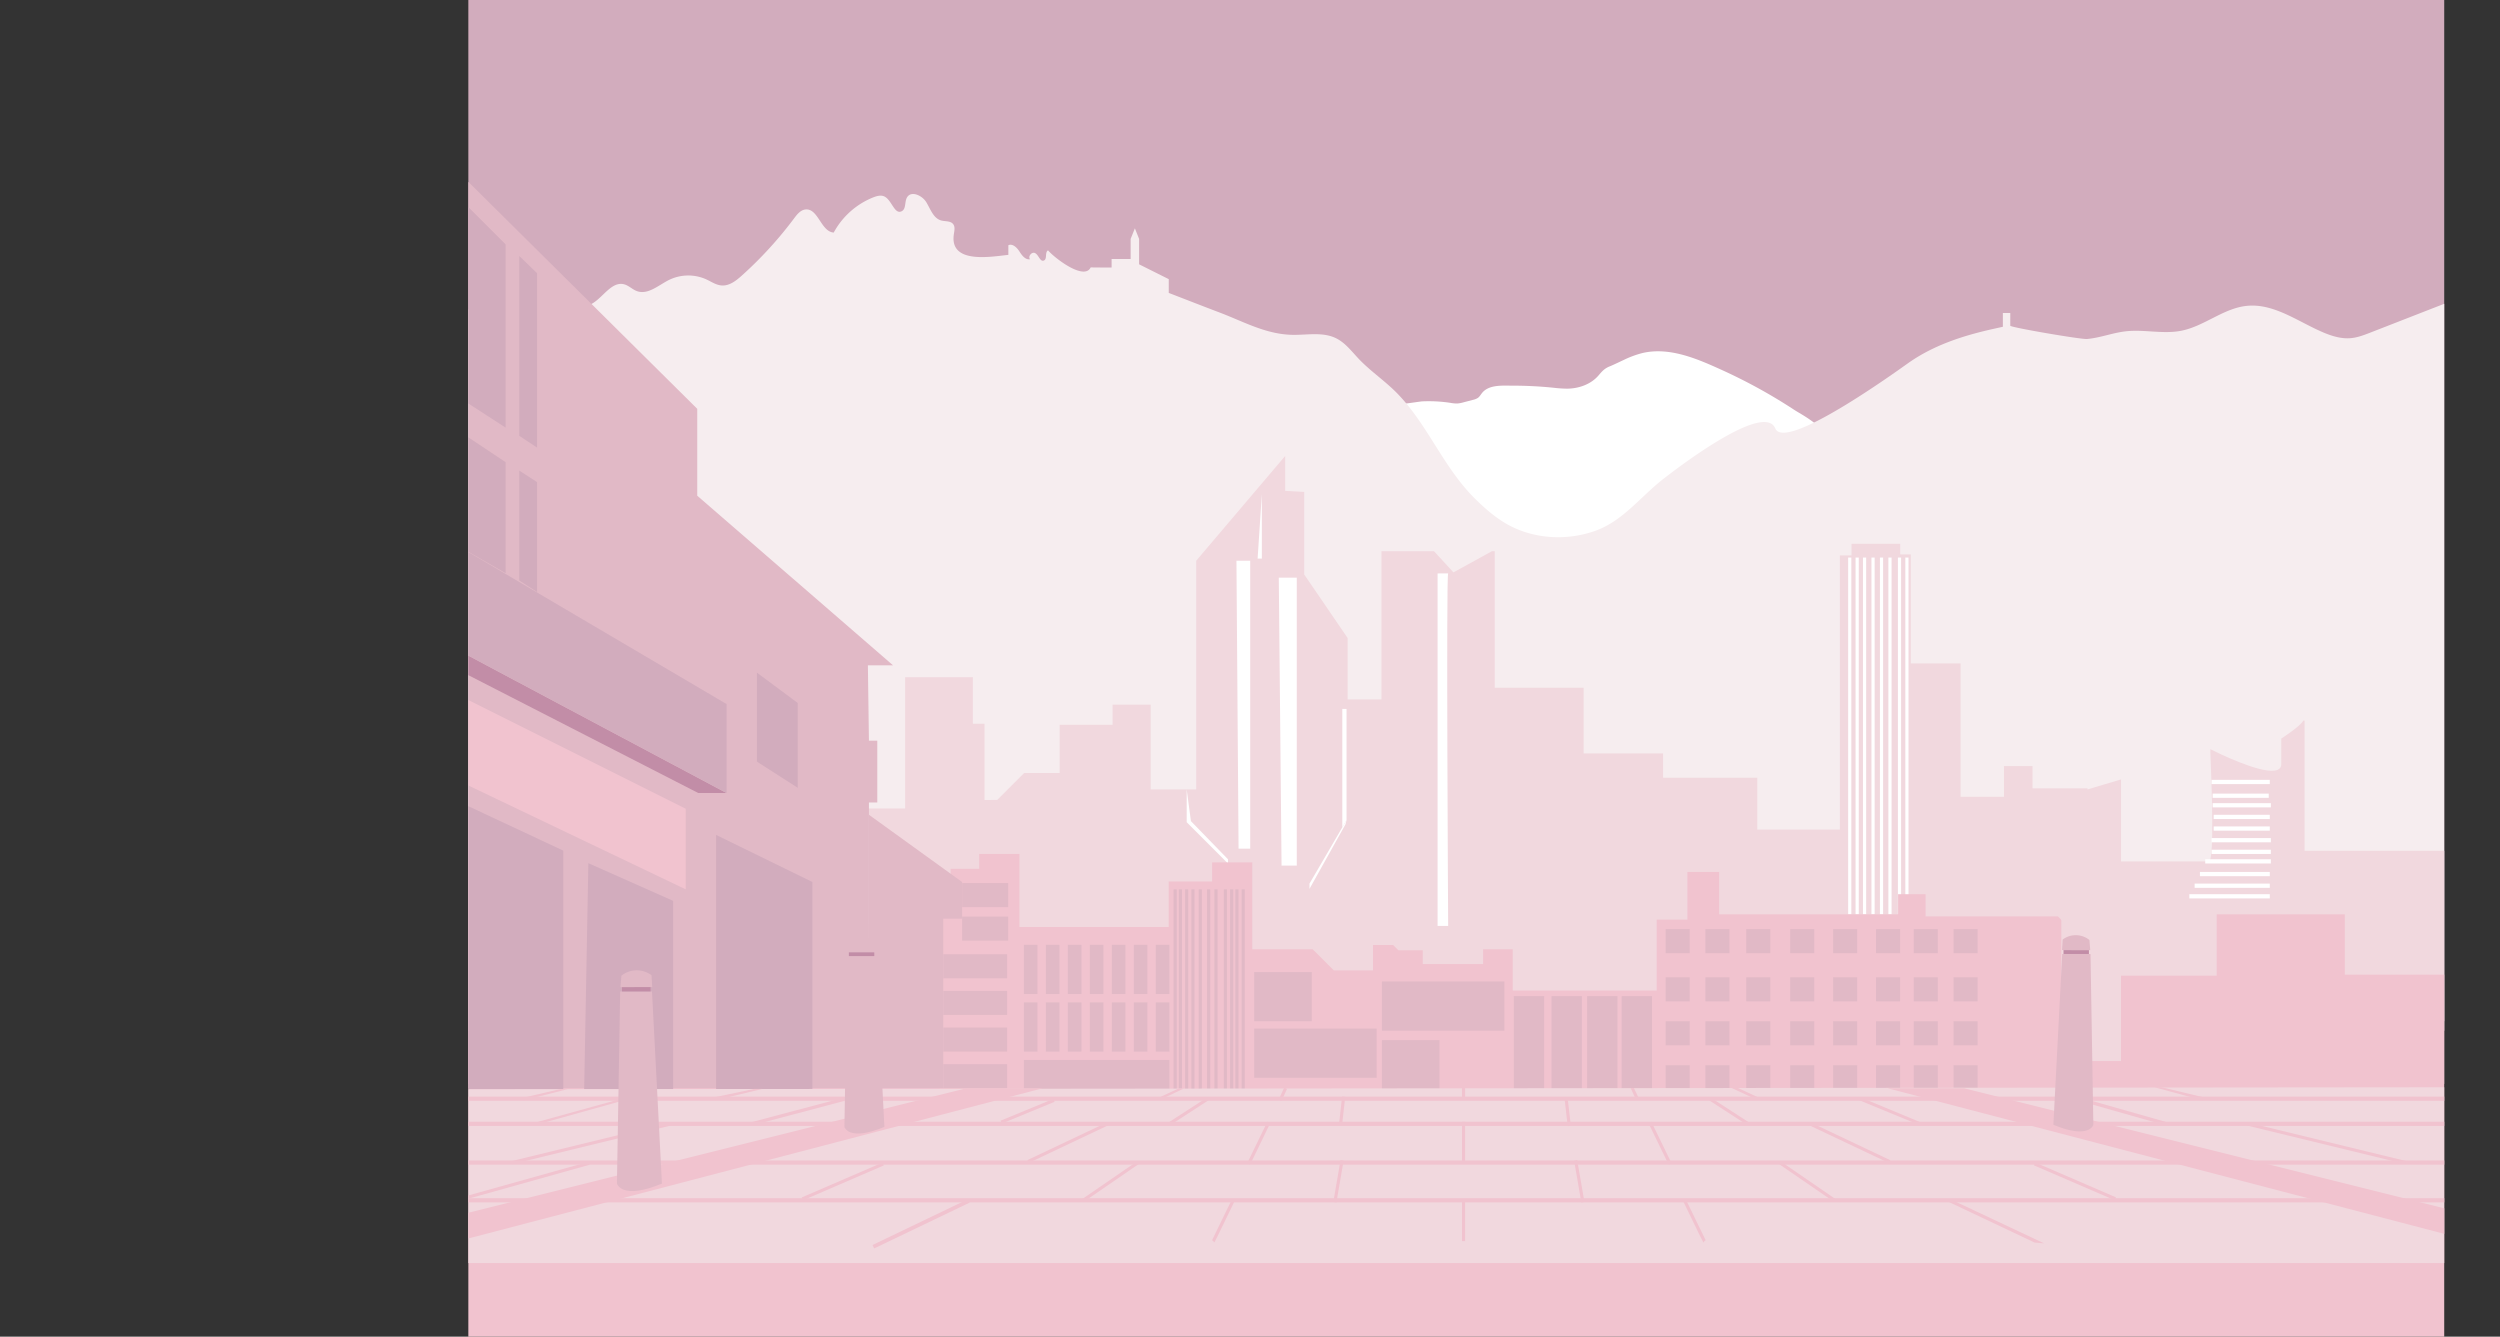 <svg xmlns="http://www.w3.org/2000/svg" xmlns:xlink="http://www.w3.org/1999/xlink" viewBox="0 0 2627.14 1404.66"><rect x="0" y="0" width="2627.14" height="1404.66" fill="#333333" stroke="none"/><defs><style>.cls-1{fill:none;}.cls-2{clip-path:url(#clip-path);}.cls-3{fill:#d2acbd;}.cls-4{fill:#fff;}.cls-5{fill:#f6edef;}.cls-6{fill:#f1d8de;}.cls-7{fill:#f1c3cf;}.cls-8{fill:#e1b9c6;}.cls-9{fill:#c28da7;}</style><clipPath id="clip-path" transform="translate(492.16 0)"><rect class="cls-1" width="2076.36" height="1404.66"/></clipPath></defs><g id="Capa_2" data-name="Capa 2"><g id="Capa_1-2" data-name="Capa 1"><g class="cls-2"><rect class="cls-3" x="452.16" width="2141.27" height="1139.05"/><path class="cls-4" d="M979.59,424.61c.25.44,20.79-2.73,22.64-2.82a150.79,150.79,0,0,1,29.87,1.56,35.91,35.91,0,0,0,7.23.67,31.55,31.55,0,0,0,6.37-1.21l10-2.62a15,15,0,0,0,5.29-2.13c1.75-1.31,2.83-3.3,4.19-5,7.13-9,21.34-7.79,31.59-7.79a428,428,0,0,1,43.4,2.17,136.08,136.08,0,0,0,14.4,1c12.38-.09,25.15-4.55,33.18-14,3.81-4.48,6.32-7.33,11.83-9.49,1.69-.66,3.35-1.46,5-2.21,3.21-1.47,6.39-3,9.59-4.49a103.22,103.22,0,0,1,19.6-7.25c28.43-6.68,57.63,6.06,83,17.58A565.28,565.28,0,0,1,1393,430.48c3.41,2.23,7,4.21,10.44,6.36,159.08,99-322.61,171.32-322.61,171.32Z" transform="translate(492.16 0)"/><path class="cls-5" d="M2079.06,318.19l-80.21,31.28c-6.73,2.62-13.58,5.27-20.78,5.9-9.55.83-19.07-2-27.92-5.66-26.89-11.21-52.46-31.3-81.43-28.27-24.43,2.57-44.43,21.3-68.51,26.1-19.17,3.81-39.08-1.55-58.5.63-13.75,1.55-26.91,6.85-40.69,8.07-6.29.55-80.66-12.2-80.66-13.95V328.94h-7.79V343.4l-10,2.22c-31.74,7.05-62.9,17.13-89.56,36-13.6,9.62-129.36,93.17-139.61,68.58-12.05-28.92-106.66,44.55-117.89,53.29-23.58,18.38-42.08,43.69-70.61,54.09-31,11.28-67.17,9-95.61-8.05-11.59-6.95-21.8-16-31.42-25.47-33.39-33-49.42-77.44-81.73-110.67-12.59-12.94-27.85-23.05-40.3-36.12-7.52-7.89-14.26-17.05-24.05-21.85-13.07-6.41-28.49-3.68-43-3.53-29.26.29-53-13.51-79.4-23.51-17.82-6.75-35.57-13.71-53.36-20.57V293.34l-31.15-15.58V251.07l-4.45-11.13-4.45,11.13V272.2h-20v8.89c0,.1-20,0-22-.1-6.68,14.28-38.15-10-44.79-17.89-3.59,1.88-.63,9.07-4.36,10.66-4,1.71-5.38-5.76-9.21-7.77-3.44-1.8-7.77,3.33-5.42,6.42-4.81.87-8.45-4-11.08-8.13s-7.18-8.58-11.64-6.6v10.16c-17.43,1.75-61.06,10-57.43-20.62.48-4,1.91-8.61-.62-11.77-2.83-3.55-8.36-2.56-12.72-3.82-8-2.33-11.06-11.79-15.38-19s-15.71-12.48-20.2-5.41c-2.9,4.56-.85,12.12-5.61,14.69-7.62,4.1-10.43-11.51-18.17-15.37-3.63-1.82-8-.64-11.76.84a81.63,81.63,0,0,0-41.62,37c-13.41-.84-16.29-25.62-29.65-24.26-5.18.52-8.84,5.13-11.95,9.29a412,412,0,0,1-55,60.19c-6,5.41-13.13,11-21.21,10.38-5.77-.42-10.78-3.92-16-6.36a46.1,46.1,0,0,0-39.57.7c-10.92,5.53-22,15.81-33.5,11.58-4.77-1.75-8.48-5.86-13.41-7.14-16.65-4.3-26.84,24.93-43.88,22.52-3.32-.46-6.34-2.17-9.55-3.16-5.62-1.72-11.64-1.19-17.5-.65C52.48,317.54,11.09,325-29,327.63c-.09,0-.19.12-.28.32l-.1,755.22H2106.49V318.91C2106.48,309.93,2082,317.05,2079.06,318.19Z" transform="translate(492.16 0)"/><path class="cls-6" d="M1929.61,894.05V757.22h-1.35c-2.46,5.57-23.12,18.92-23.12,18.92v26.69c0,17.14-42.87-.69-62.59-9.79h0l-11.94-5.78v3.34c3.35,81.85,2.14,111.66-1.12,114.58H1701.56V828.42h-57.84V805.06h-30v32.26h-45.61V697.15h-52.28V582.57h-11.13V571.45h-51.17v12.23h-12.24V871.8h-86.77V817.3h-99V791.71H1172v-69H1078.6V579.23h-2.93l-40.46,22.25-20.46-22.25H959.57V735H924V670.45l-45.61-66.74V516.94l-20-1.11V479.12L764.89,589.25V829.53H717.06v-89H677v21.13H621.39v50.62H584.12l-28.37,28.37H542.41v-80.1H530.17V711.61H459V849.56H415.59v-26.7H363.3v17.8l-24.47-15.58H178.64V757.22H106.33L55.16,829.53l4.45,33.38-8.9,3.33L38.47,829.53l-67.86-13.35h-84.54V711.61H-238.52V641.53h-53.4l-85.66,61.18v74.54l-114.58,4.45v291.46H2107.6V894.05Z" transform="translate(492.16 0)"/><polygon class="cls-4" points="1299.33 589.25 1301.55 891.83 1313.79 891.83 1313.79 589.25 1299.33 589.25"/><polygon class="cls-4" points="1343.82 607.04 1346.73 909.63 1362.73 909.63 1362.73 607.04 1343.82 607.04"/><polygon class="cls-4" points="1376.08 934.1 1413.91 866.24 1415.02 861.79 1376.08 928.54 1376.08 934.1"/><polygon class="cls-4" points="1410.57 744.99 1410.57 869.42 1415.02 861.79 1415.02 744.99 1410.57 744.99"/><polygon class="cls-4" points="1247.04 829.53 1247.04 864.02 1290.42 907.4 1290.42 902.95 1251.49 862.9 1247.04 829.53"/><polygon class="cls-4" points="1326.02 519.16 1326.02 587.02 1321.57 587.02 1326.02 519.16"/><path class="cls-4" d="M1018.53,602.6V973h11.12s-2.22-370.44,0-370.44Z" transform="translate(492.16 0)"/><rect class="cls-4" x="1942.15" y="585.91" width="3.34" height="374.89"/><rect class="cls-4" x="1949.94" y="585.91" width="3.34" height="374.89"/><rect class="cls-4" x="1957.73" y="585.91" width="3.34" height="374.89"/><rect class="cls-4" x="1966.63" y="585.91" width="3.34" height="374.89"/><rect class="cls-4" x="1975.53" y="585.91" width="3.34" height="374.89"/><rect class="cls-4" x="1984.43" y="585.91" width="3.34" height="374.89"/><rect class="cls-4" x="1994.44" y="585.91" width="3.34" height="374.89"/><rect class="cls-4" x="2002.22" y="585.91" width="3.34" height="374.89"/><rect class="cls-4" x="2300.68" y="939.66" width="84.55" height="4.45"/><rect class="cls-4" x="2306.24" y="928.54" width="78.98" height="4.45"/><rect class="cls-4" x="2311.8" y="916.3" width="73.42" height="4.45"/><rect class="cls-4" x="2317.37" y="902.95" width="68.97" height="4.45"/><rect class="cls-4" x="2324.04" y="892.94" width="62.3" height="4.45"/><rect class="cls-4" x="2324.04" y="880.7" width="62.3" height="4.45"/><rect class="cls-4" x="2326.26" y="868.47" width="58.96" height="4.45"/><rect class="cls-4" x="2326.26" y="856.23" width="58.96" height="4.45"/><rect class="cls-4" x="2325.15" y="843.99" width="61.18" height="4.45"/><rect class="cls-4" x="2325.15" y="833.98" width="58.96" height="4.45"/><rect class="cls-4" x="2324.04" y="819.52" width="61.18" height="4.45"/><polygon class="cls-7" points="2464.05 1024.21 2464.05 960.8 2329.44 960.8 2329.44 1025.32 2224.87 1025.32 2162.57 963.02 2023.52 963.02 2023.52 939.66 1994.6 939.66 1994.6 960.8 1944.54 960.8 1806.6 960.8 1806.6 916.3 1773.22 916.3 1773.22 966.36 1740.96 966.36 1740.96 1040.89 1589.67 1040.89 1589.67 997.51 1558.52 997.51 1558.52 1013.08 1495.11 1013.08 1495.11 998.62 1469.53 998.62 1463.96 993.06 1442.83 993.06 1442.83 1019.76 1401.67 1019.76 1379.42 997.51 1316.01 997.51 1316.01 906.29 1273.74 906.29 1273.74 926.31 1228.13 926.31 1228.13 974.15 1071.28 974.15 1071.28 897.39 1029 897.39 1029 912.97 998.97 912.97 998.97 930.76 947.79 930.76 947.79 971.37 846.01 971.37 830.43 955.79 779.82 905.18 642.99 905.18 642.99 835.1 607.95 800.05 578.47 829.53 578.47 965.25 510.61 965.25 510.61 908.51 462.77 908.51 462.77 1083.17 462.77 1404.66 2598.65 1404.66 2598.65 1083.17 2598.65 1024.21 2464.05 1024.21"/><rect class="cls-8" x="1075.94" y="992.88" width="14.3" height="51.71"/><rect class="cls-8" x="1011.03" y="927.97" width="48.41" height="25.3"/><rect class="cls-8" x="1011.03" y="963.18" width="48.41" height="25.3"/><rect class="cls-8" x="991.23" y="1002.78" width="67.11" height="25.3"/><rect class="cls-8" x="991.23" y="1041.29" width="67.11" height="25.3"/><rect class="cls-8" x="991.23" y="1079.79" width="67.11" height="25.3"/><rect class="cls-8" x="991.23" y="1118.3" width="67.11" height="25.3"/><rect class="cls-8" x="1099.04" y="992.88" width="14.3" height="51.71"/><rect class="cls-8" x="1122.15" y="992.88" width="14.3" height="51.71"/><rect class="cls-8" x="1145.25" y="992.88" width="14.3" height="51.71"/><rect class="cls-8" x="1168.35" y="992.88" width="14.3" height="51.71"/><rect class="cls-8" x="1750.33" y="976.38" width="25.3" height="25.3"/><rect class="cls-8" x="1750.33" y="1026.99" width="25.3" height="25.3"/><rect class="cls-8" x="1750.33" y="1073.19" width="25.3" height="25.3"/><rect class="cls-8" x="1750.33" y="1119.4" width="25.3" height="25.3"/><rect class="cls-8" x="1792.13" y="976.38" width="25.3" height="25.3"/><rect class="cls-8" x="1792.13" y="1026.99" width="25.3" height="25.3"/><rect class="cls-8" x="1792.13" y="1073.19" width="25.3" height="25.3"/><rect class="cls-8" x="1792.13" y="1119.4" width="25.3" height="25.3"/><rect class="cls-8" x="1835.04" y="976.38" width="25.3" height="25.3"/><rect class="cls-8" x="1835.04" y="1026.99" width="25.3" height="25.3"/><rect class="cls-8" x="1835.04" y="1073.19" width="25.3" height="25.3"/><rect class="cls-8" x="1835.04" y="1119.4" width="25.3" height="25.3"/><rect class="cls-8" x="1881.25" y="976.38" width="25.3" height="25.3"/><rect class="cls-8" x="1881.25" y="1026.99" width="25.3" height="25.3"/><rect class="cls-8" x="1881.25" y="1073.19" width="25.3" height="25.3"/><rect class="cls-8" x="1881.25" y="1119.4" width="25.3" height="25.3"/><rect class="cls-8" x="1926.35" y="976.38" width="25.3" height="25.3"/><rect class="cls-8" x="1926.35" y="1026.99" width="25.3" height="25.3"/><rect class="cls-8" x="1926.35" y="1073.19" width="25.3" height="25.3"/><rect class="cls-8" x="1926.35" y="1119.4" width="25.3" height="25.3"/><rect class="cls-8" x="1971.46" y="976.38" width="25.3" height="25.3"/><rect class="cls-8" x="1971.46" y="1026.99" width="25.3" height="25.3"/><rect class="cls-8" x="1971.46" y="1073.19" width="25.3" height="25.3"/><rect class="cls-8" x="1971.46" y="1119.4" width="25.3" height="25.3"/><rect class="cls-8" x="2011.06" y="976.38" width="25.3" height="25.3"/><rect class="cls-8" x="2011.06" y="1026.99" width="25.3" height="25.3"/><rect class="cls-8" x="2011.06" y="1073.19" width="25.3" height="25.3"/><rect class="cls-8" x="2011.06" y="1119.4" width="25.3" height="25.3"/><rect class="cls-8" x="2052.87" y="976.38" width="25.3" height="25.3"/><rect class="cls-8" x="2052.87" y="1026.99" width="25.3" height="25.3"/><rect class="cls-8" x="2052.87" y="1073.19" width="25.3" height="25.3"/><rect class="cls-8" x="2052.87" y="1119.4" width="25.3" height="25.3"/><rect class="cls-8" x="1191.46" y="992.88" width="14.3" height="51.71"/><rect class="cls-8" x="1214.56" y="992.88" width="14.3" height="51.71"/><rect class="cls-8" x="1317.97" y="1021.49" width="60.51" height="51.71"/><rect class="cls-8" x="1452.19" y="1093" width="60.51" height="51.71"/><rect class="cls-8" x="1317.97" y="1080.89" width="128.72" height="51.71"/><rect class="cls-8" x="1452.19" y="1031.39" width="128.72" height="51.71"/><rect class="cls-8" x="1233.26" y="934.57" width="3.3" height="231.03"/><rect class="cls-8" x="1238.76" y="934.57" width="3.3" height="231.03"/><rect class="cls-8" x="1245.36" y="934.57" width="3.3" height="231.03"/><rect class="cls-8" x="1251.96" y="934.57" width="3.3" height="231.03"/><rect class="cls-8" x="1259.67" y="934.57" width="3.3" height="231.03"/><rect class="cls-8" x="1268.47" y="934.57" width="3.3" height="231.03"/><rect class="cls-8" x="1276.17" y="934.57" width="3.3" height="231.03"/><rect class="cls-8" x="1286.07" y="934.57" width="3.3" height="231.03"/><rect class="cls-8" x="1292.67" y="934.57" width="3.3" height="231.03"/><rect class="cls-8" x="1298.17" y="934.57" width="3.3" height="231.03"/><rect class="cls-8" x="1304.77" y="934.57" width="3.3" height="231.03"/><rect class="cls-8" x="1075.94" y="1053.39" width="14.3" height="51.71"/><rect class="cls-8" x="1099.04" y="1053.39" width="14.3" height="51.71"/><rect class="cls-8" x="1122.15" y="1053.39" width="14.3" height="51.71"/><rect class="cls-8" x="1145.25" y="1053.39" width="14.3" height="51.71"/><rect class="cls-8" x="1168.35" y="1053.39" width="14.3" height="51.71"/><rect class="cls-8" x="1191.46" y="1053.39" width="14.3" height="51.71"/><rect class="cls-8" x="1590.81" y="1046.79" width="31.9" height="124.32"/><rect class="cls-8" x="1630.41" y="1046.79" width="31.9" height="124.32"/><rect class="cls-8" x="1667.82" y="1046.79" width="31.9" height="124.32"/><rect class="cls-8" x="1704.12" y="1046.79" width="31.9" height="124.32"/><rect class="cls-8" x="1214.56" y="1053.39" width="14.3" height="51.71"/><rect class="cls-8" x="1075.94" y="1113.9" width="152.92" height="51.71"/><polygon class="cls-8" points="471.96 171.07 732.7 429.61 732.7 520.92 938.42 699.14 912.02 699.14 913.12 778.35 921.92 778.35 921.92 843.26 913.12 843.26 913.12 1143.6 471.96 1143.6 471.96 171.07"/><polygon class="cls-8" points="913.12 856.18 1011.03 926.87 1011.03 965.38 991.23 965.38 991.23 1143.6 913.12 1143.6 913.12 856.18"/><polygon class="cls-3" points="471.96 197.48 531.37 256.89 531.37 449.41 471.96 410.91 471.96 197.48"/><path class="cls-3" d="M53.51,269V458l18.7,12.35V287.09Z" transform="translate(492.16 0)"/><polygon class="cls-3" points="471.96 446.11 531.37 485.72 531.37 602.33 471.96 568.23 471.96 446.11"/><path class="cls-3" d="M53.51,494.52V610l18.7,12.1V506.62Z" transform="translate(492.16 0)"/><polygon class="cls-9" points="471.96 678.24 763.5 833.36 733.8 833.36 471.96 699.14 471.96 678.24"/><polygon class="cls-7" points="471.96 725.55 720.6 849.86 720.6 934.58 471.96 815.76 471.96 728.85 471.96 725.55"/><polygon class="cls-3" points="471.96 837.76 591.88 893.87 591.88 1144.7 471.96 1144.7 471.96 837.76"/><polygon class="cls-3" points="618.28 907.07 613.88 1144.7 707.39 1144.7 707.39 946.68 618.28 907.07"/><polygon class="cls-3" points="471.96 568.23 763.5 739.85 763.5 833.36 471.96 678.24 471.96 568.23"/><polygon class="cls-3" points="752.5 1144.7 752.5 877.37 853.71 926.87 853.71 1144.7 752.5 1144.7"/><polygon class="cls-3" points="795.4 706.85 795.4 800.36 838.31 827.86 838.31 738.75 795.4 706.85"/><polygon class="cls-6" points="2166.18 837.76 2166.18 1115 2228.89 1115 2228.89 819.06 2166.18 837.76"/><polygon class="cls-5" points="2335.05 617.18 2341.66 619.38 2509.98 551.14 2509.98 545.67 2335.05 617.18"/><path class="cls-6" d="M2135,1327.33H-24.6q2.21-91.32,4.4-182.63L2135,1142.5Z" transform="translate(492.16 0)"/><polygon class="cls-7" points="1983.56 1143.6 2627.14 1311.92 2627.14 1284.42 2063.87 1143.6 1983.56 1143.6"/><polygon class="cls-7" points="1095.74 1143.6 452.16 1311.92 452.16 1284.42 1015.43 1143.6 1095.74 1143.6"/><rect class="cls-7" x="480.76" y="1259.12" width="2141.98" height="4.4"/><rect class="cls-7" x="471.96" y="1219.51" width="2141.98" height="4.4"/><rect class="cls-7" x="471.96" y="1178.81" width="2141.98" height="4.4"/><rect class="cls-7" x="471.96" y="1152.4" width="2141.98" height="4.4"/><polygon class="cls-7" points="918.61 1311.92 916.91 1308.3 1017.27 1260.15 1018.97 1263.77 918.61 1311.92"/><rect class="cls-7" x="347.2" y="1239.86" width="92.52" height="3.3" transform="translate(32.14 257.78) rotate(-23.36)"/><path class="cls-7" d="M646.93,1262.79l-1.87-2.72,57.79-39.71,5.08.51Z" transform="translate(492.16 0)"/><rect class="cls-7" x="892.15" y="1239.82" width="44.57" height="3.3" transform="translate(27.78 1931.63) rotate(-80.22)"/><rect class="cls-7" x="912.08" y="1167.25" width="28.79" height="3.3" transform="matrix(0.11, -0.99, 0.99, 0.11, 151.28, 1955.35)"/><rect class="cls-7" x="732.79" y="1166.15" width="48.52" height="3.3" transform="translate(-21.4 599.97) rotate(-32.97)"/><rect class="cls-7" x="557.62" y="1166.15" width="60.03" height="3.3" transform="translate(91.37 312.17) rotate(-22.41)"/><rect class="cls-7" x="583.73" y="1199.16" width="92.52" height="3.3" transform="translate(38.74 385.3) rotate(-25.35)"/><path class="cls-7" d="M726.56,1155.92l-4.87-.6,24.44-11.41h5.67Z" transform="translate(492.16 0)"/><rect class="cls-7" x="43.37" y="1199.71" width="172.1" height="3.3" transform="translate(211.47 64.78) rotate(-13.69)"/><path class="cls-7" d="M259.63,1156.21l-.78-3.21,41.49-8.72h8.78Z" transform="translate(492.16 0)"/><path class="cls-7" d="M58.19,1156.27l-2.87-2.17,41.24-9.66,7.77.12Z" transform="translate(492.16 0)"/><path class="cls-7" d="M77,1180.4l-5.48-1.08,87.14-24.11,4.73,1.1Z" transform="translate(492.16 0)"/><polygon class="cls-7" points="790.39 1182.6 789.47 1179.27 886.41 1153.55 887.33 1156.88 790.39 1182.6"/><rect class="cls-7" x="-10.69" y="1239.67" width="140.23" height="3.3" transform="translate(159.75 61.97) rotate(-15.64)"/><path class="cls-7" d="M783.63,1305.71l-1.45-3,.73,1.48-1.4-.87c.69-1.19,12.82-26.22,20.81-42.75l3,1.43C784.36,1305.35,784.35,1305.36,783.63,1305.71Z" transform="translate(492.16 0)"/><path class="cls-7" d="M821,1223.91l-1.45-3,.72,1.48-1.39-.88c.68-1.18,12.82-26.21,20.81-42.74l3,1.43C821.77,1223.56,821.75,1223.56,821,1223.91Z" transform="translate(492.16 0)"/><path class="cls-7" d="M854.08,1157.17l-1.53-2.93.77,1.46-1.46-.78c.26-.49,3.4-7.44,5.45-12l3,1.36C854.64,1156.87,854.64,1156.87,854.08,1157.17Z" transform="translate(492.16 0)"/><path class="cls-7" d="M1645.81,1305.71l-90.43-42.79,8.24.21,92.36,43.5Z" transform="translate(492.16 0)"/><rect class="cls-7" x="1686.68" y="1195.26" width="3.3" height="92.52" transform="translate(371.42 2299.39) rotate(-66.65)"/><path class="cls-7" d="M1434.86,1262.79l-61-41.92,5.05-.53,57.83,39.73Z" transform="translate(492.16 0)"/><rect class="cls-7" x="1165.7" y="1219.19" width="3.3" height="44.57" transform="translate(297.96 216.71) rotate(-9.8)"/><rect class="cls-7" x="1153.66" y="1154.51" width="3.3" height="28.79" transform="translate(365.79 140.13) rotate(-6.58)"/><rect class="cls-7" x="1323.08" y="1143.55" width="3.3" height="48.52" transform="translate(116.24 1643.69) rotate(-57.03)"/><path class="cls-7" d="M1521.27,1180.77l-59.39-24.5,5.15-1.43,59.08,24.55Z" transform="translate(492.16 0)"/><rect class="cls-7" x="1450.14" y="1154.55" width="3.3" height="92.52" transform="translate(237.24 1998.8) rotate(-64.65)"/><path class="cls-7" d="M1352.2,1154.81l-24.86-11.56,6.27-.19,26.49,12.26Z" transform="translate(492.16 0)"/><rect class="cls-7" x="1950.71" y="1115.31" width="3.3" height="172.1" transform="translate(815.48 2814.19) rotate(-76.32)"/><path class="cls-7" d="M1822.15,1156.21l-50.45-13.71h7.49l43.74,10.5Z" transform="translate(492.16 0)"/><polygon class="cls-7" points="2275.74 1182.6 2181.66 1155.87 2182.55 1152.4 2276.63 1179.14 2275.74 1182.6"/><path class="cls-7" d="M1298.15,1305.71c-.72-.35-.73-.36-21.66-43.68l3-1.43c8,16.53,20.12,41.56,20.81,42.74l-1.35.78Z" transform="translate(492.16 0)"/><path class="cls-7" d="M1261.85,1223.91c-.72-.35-.73-.35-21.67-43.67l3-1.43c8,16.53,20.13,41.56,20.81,42.74l-1.34.78Z" transform="translate(492.16 0)"/><path class="cls-7" d="M1227.69,1156.32c-.55-.29-.55-.29-6.23-12.88l3.39-.11q1.51,3.06,3,6.27c.7,1.51,1.39,3,2.05,4.48l-1.42.72Z" transform="translate(492.16 0)"/><rect class="cls-7" x="1536.35" y="1261.32" width="3.3" height="42.91"/><rect class="cls-7" x="1536.35" y="1178.81" width="3.3" height="42.91"/><rect class="cls-7" x="1536.34" y="1142.5" width="3.3" height="13.2"/><path class="cls-8" d="M1665.65,1182l9.27-179.48h29.74l3,179.48S1703.5,1197.67,1665.65,1182Z" transform="translate(492.16 0)"/><rect class="cls-9" x="2168.44" y="998.39" width="26.71" height="4.11"/><path class="cls-8" d="M1674.74,998.39l.67-11.07a22.91,22.91,0,0,1,28.13.5l.83,10.65Z" transform="translate(492.16 0)"/><path class="cls-8" d="M203.44,1243.79,193,1041.86H159.56l-3.42,201.93S160.86,1261.44,203.44,1243.79Z" transform="translate(492.16 0)"/><rect class="cls-9" x="653.59" y="1037.24" width="30.05" height="4.62"/><path class="cls-8" d="M193.22,1037.24l-.75-12.45a26.42,26.42,0,0,0-17.47-5.08,26.08,26.08,0,0,0-14.18,5.64q-.47,6-.94,12Z" transform="translate(492.16 0)"/><path class="cls-8" d="M437.21,1184.2,428,1004.72H398.2l-3,179.48S399.36,1199.89,437.21,1184.2Z" transform="translate(492.16 0)"/><rect class="cls-9" x="892.03" y="1000.61" width="26.71" height="4.11"/><path class="cls-8" d="M428.12,1000.61l-.66-11.07A23.57,23.57,0,0,0,411.93,985a23.15,23.15,0,0,0-12.6,5l-.84,10.65Z" transform="translate(492.16 0)"/></g></g></g></svg>